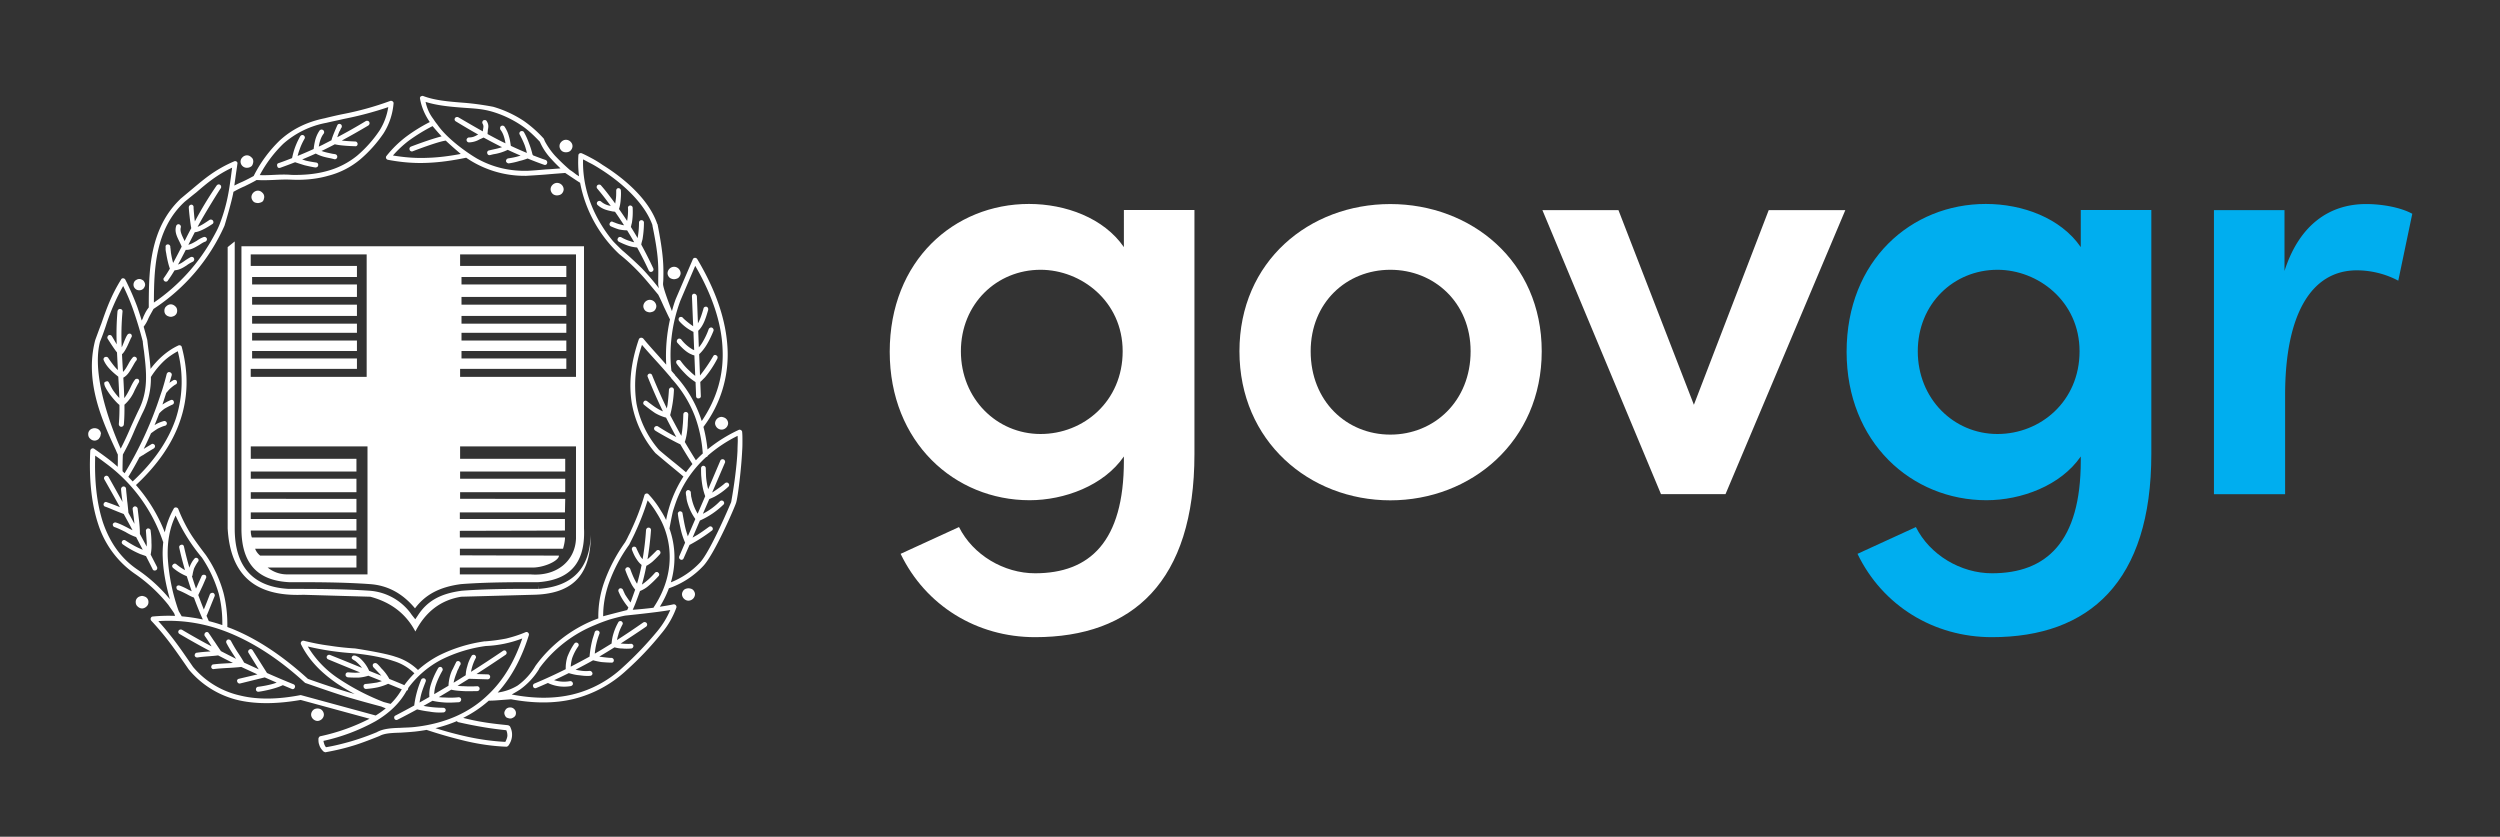 <svg width="450" height="150.61" xmlns="http://www.w3.org/2000/svg"><rect width="100%" height="100%" fill="#333333" stroke="none"/><style>.st0{fill:#fff}.st1{fill:#00aeef}</style><path id="svg_1" d="M215 37.82v43.91c0 22.99-11.17 32.96-28.69 32.96-10.51 0-19.71-5.69-24.2-15l10.51-4.82c2.52 5.04 8.1 8.32 13.69 8.32 9.85 0 15.99-5.69 15.99-20.26v-.77c-3.61 5.26-10.73 7.88-16.97 7.88-13.47 0-25.18-10.4-25.18-26.72 0-16.42 11.61-26.61 25.07-26.61 6.57 0 13.47 2.52 17.08 7.77V37.8H215v.02zm-12.92 25.41c0-8.98-7.45-14.67-14.78-14.67-7.88 0-14.34 6.13-14.34 14.67s6.46 14.89 14.34 14.89c7.77 0 14.78-5.91 14.78-14.89z" class="st0"/><path id="svg_2" d="M223.1 63.23c0-16.21 12.59-26.5 27.15-26.5 14.56 0 27.26 10.29 27.26 26.5s-12.7 26.83-27.26 26.83c-14.55-.01-27.15-10.63-27.15-26.83zm41.61 0c0-8.76-6.57-14.67-14.45-14.67-7.88 0-14.34 5.91-14.34 14.67 0 8.98 6.46 15 14.34 15s14.45-6.02 14.45-15z" class="st0"/><path id="svg_3" d="m332.16 37.82-21.57 51.13h-11.61l-21.35-51.13h13.69l13.58 35.04 13.47-35.04h13.79z" class="st0"/><path id="svg_4" d="M387.24 37.82v43.91c0 22.99-11.17 32.96-28.69 32.96-10.51 0-19.71-5.69-24.2-15l10.51-4.82c2.52 5.04 8.1 8.32 13.69 8.32 9.85 0 15.99-5.69 15.99-20.26v-.77c-3.61 5.26-10.73 7.88-16.97 7.88-13.47 0-25.18-10.4-25.18-26.72 0-16.42 11.61-26.61 25.07-26.61 6.57 0 13.47 2.52 17.08 7.77V37.8h12.7v.02zm-12.92 25.41c0-8.98-7.45-14.67-14.78-14.67-7.88 0-14.34 6.13-14.34 14.67s6.46 14.89 14.34 14.89c7.77 0 14.78-5.91 14.78-14.89z" class="st1"/><path id="svg_5" d="m434.21 38.48-2.52 12.04a16.03 16.03 0 0 0-7.45-1.86c-8.32 0-12.92 8.1-12.92 22.45v17.85h-12.81V37.82h12.7v10.95c2.74-8.54 8.32-12.04 14.67-12.04 3.08 0 6.36.66 8.33 1.75z" class="st1"/><g id="svg_11"><path id="svg_12" d="M116.95 56.22c.12 0 .22-.02.33-.05.2-.05.38-.12.51-.25.2-.2.35-.5.35-.8 0-.3-.15-.6-.35-.8-.2-.2-.49-.35-.84-.35-.3 0-.6.15-.8.35-.2.2-.35.5-.35.8 0 .3.15.6.35.8a1 1 0 0 0 .47.24c.11.04.22.06.33.06zm-25.13 71.12a1 1 0 0 0-.74.3c-.15.2-.3.45-.3.69 0 .3.15.55.3.75.13.1.29.16.46.2a.93.93 0 0 0 .61 0l.22-.11.02-.01c.06-.04.12-.07.18-.13.2-.15.3-.39.3-.69 0-.25-.1-.5-.3-.69a.99.99 0 0 0-.75-.31zm32.39-21.41-.19-.04c-.02 0-.33.01-.43.05-.18.04-.35.12-.48.24-.2.2-.35.5-.35.8 0 .29.15.59.35.79.2.2.49.35.79.35a1.2 1.2 0 0 0 1.2-1.14c0-.3-.15-.6-.35-.8a1 1 0 0 0-.54-.25zm-65.91 22.7c0-.3-.15-.6-.35-.8-.2-.2-.5-.3-.8-.3s-.6.1-.8.3c-.2.2-.35.5-.35.8 0 .3.15.6.35.79.2.2.5.35.8.35s.6-.15.8-.35c.2-.19.35-.49.35-.79zm71.61-53.59h-.05a1.2 1.2 0 0 0-1.15 1.14c0 .3.16.6.35.8.2.2.5.35.8.35h.05c.3 0 .6-.15.8-.35.2-.2.35-.49.35-.8 0-.3-.15-.6-.35-.79-.2-.2-.5-.3-.8-.35zM98.23 28.8c-.76-.25-1.51-.54-2.26-.83l-.12-.16c-.15-.64-.35-1.29-.6-1.94-.25-.69-.54-1.39-.94-2.08-.1-.2-.4-.25-.6-.15-.2.1-.3.4-.15.6.35.65.65 1.29.9 1.94.15.44.28.9.38 1.35-.96-.4-1.92-.82-2.89-1.28-.09-.55-.15-1.11-.33-1.66-.15-.6-.4-1.19-.8-1.79a.46.46 0 0 0-.64-.1c-.2.15-.2.45-.1.65.35.45.55.94.7 1.49.09.32.15.64.21.96l-.65-.31c-.86-.43-1.72-.89-2.58-1.36 0-.29.05-.48.05-.73.1-.5.2-.94-.2-1.59-.1-.2-.35-.25-.6-.15-.2.15-.25.4-.15.59.24.4.15.65.1.99a5.1 5.1 0 0 0-.05.41c-1.45-.81-2.91-1.66-4.41-2.54-.2-.1-.5-.05-.6.15-.15.2-.05.49.15.59 1.36.83 2.7 1.62 4.03 2.37l-.16.07c-.45.25-.84.45-1.49.45-.25 0-.45.25-.45.44 0 .25.2.45.45.45a4.02 4.02 0 0 0 1.89-.54l.73-.33c.97.53 1.94 1.04 2.89 1.52.14.08.29.14.43.2-.54.2-1.12.32-1.72.45l-.65.15a.4.4 0 0 0-.3.49c.05.25.25.4.49.35l.6-.15a8.81 8.81 0 0 0 2.6-.8c.77.36 1.54.71 2.32 1.04l-.35.1c-.64.2-1.24.3-1.88.4a.49.49 0 0 0-.4.5c.05.25.3.4.5.4.69-.1 1.34-.25 1.98-.45.46-.1.93-.25 1.41-.43.98.4 1.96.78 2.96 1.13.25.1.5-.05.54-.25.11-.26-.04-.51-.24-.61zm-72.34 78.53a.87.87 0 0 0-.64 0c-.18.05-.35.12-.47.24a1 1 0 0 0-.35.8c0 .3.1.6.35.8.2.2.49.35.79.35.3 0 .6-.15.8-.35a1 1 0 0 0 .35-.8 1 1 0 0 0-.35-.8c-.13-.12-.3-.19-.48-.24zm89.54-63.3c.01-.13.04-.27.08-.43l.15-.55c.15-.94.25-1.94.25-2.98 0-.25-.2-.44-.45-.44s-.44.2-.44.44c0 .98-.1 1.91-.25 2.79-.39-.68-.8-1.35-1.21-2.01.03-.07.11-.53.17-.68.15-.84.2-1.79.15-2.78 0-.2-.2-.4-.44-.4-.25 0-.45.25-.4.45.04.81-.03 1.63-.16 2.33-.47-.72-.96-1.43-1.46-2.15.15-.45.24-.95.29-1.47.05-.6.1-1.24.05-1.83 0-.25-.2-.45-.44-.45-.25 0-.4.2-.4.45 0 .6 0 1.19-.1 1.74l-.08.58c-.3-.42-.62-.84-.96-1.28a30.6 30.6 0 0 0-1.59-1.98c-.15-.2-.45-.2-.65-.05-.15.15-.2.4-.05.6.54.64 1.1 1.34 1.59 1.99l.86 1.14a3.34 3.34 0 0 1-1.75-.79.47.47 0 0 0-.65.05.41.41 0 0 0 .05.6c.89.8 1.79.95 2.73 1.15.11 0 .25.02.39.06.56.8 1.1 1.61 1.62 2.42a3.05 3.05 0 0 1-.66-.15c-.5-.1-.9-.3-1.34-.45-.2-.15-.45-.05-.55.2-.15.2-.05.49.2.6.44.2.94.4 1.44.55.47.09.95.16 1.46.16.44.71.87 1.43 1.28 2.15a3.8 3.8 0 0 1-.75-.22c-.54-.15-1.1-.4-1.59-.69-.25-.1-.49-.05-.6.2-.15.2-.05.45.15.6.6.29 1.14.54 1.74.74.51.17 1.03.26 1.57.31a67.7 67.7 0 0 1 2.11 4.16c.1.2.35.3.55.2.25-.1.35-.35.25-.6a74.43 74.43 0 0 0-2.16-4.28zm-13.57-16.62c.35 0 .65-.1.84-.3.2-.2.35-.5.35-.8 0-.35-.15-.6-.35-.8-.2-.2-.49-.35-.84-.35-.3 0-.6.15-.8.35-.2.2-.35.44-.35.8 0 .3.15.6.35.8.2.2.5.3.8.3zM121 50.21a1.13 1.13 0 0 0 .65 0c.2-.05.38-.12.51-.25.2-.19.35-.49.35-.79a1.2 1.2 0 0 0-1.2-1.15 1.2 1.2 0 0 0-1.15 1.15c0 .3.15.6.35.79.14.13.31.2.49.25zM44.44 30.2c.35 0 .6-.1.85-.3.13-.13.2-.31.25-.51.02-.09.05-.19.05-.29 0-.35-.1-.6-.35-.79-.2-.2-.45-.35-.8-.35-.3 0-.6.15-.79.35-.2.19-.35.44-.35.79a1.12 1.12 0 0 0 1.14 1.1zM17.03 79.31c.3 0 .59-.15.79-.35l-.02-.03c.2-.2.32-.47.32-.77h.05a1 1 0 0 0-.35-.8.96.96 0 0 0-.47-.24 1.07 1.07 0 0 0-.64 0c-.18.04-.35.12-.48.24a1 1 0 0 0-.35.8c0 .3.1.6.35.8.2.21.5.35.8.35zm8.04-27.06c.3 0 .54-.1.75-.3.15-.2.3-.44.3-.69 0-.3-.15-.54-.3-.74-.2-.15-.45-.3-.75-.3-.29 0-.54.15-.74.3-.2.2-.3.45-.3.74 0 .25.1.49.3.69.19.2.45.3.74.3zm21.36-15.7c.11 0 .21-.02.31-.05.19-.04.37-.11.53-.24.13-.13.2-.31.24-.5a.93.93 0 0 0 .05-.29 1 1 0 0 0-.35-.8c-.2-.2-.45-.35-.8-.35-.3 0-.6.15-.8.35-.2.2-.35.5-.35.8s.15.6.35.8c.13.13.29.2.48.24.12.02.23.04.34.04zm1.63 84.59-2.57-4.07c-.15-.25-.4-.3-.6-.15-.2.1-.3.4-.15.6l1.83 2.96-2.63-1.21c-.34-.62-.77-1.28-1.19-1.9a26.5 26.5 0 0 1-1.19-2.03c-.15-.2-.4-.3-.6-.2-.25.15-.3.4-.2.6v.05l.02-.01c.34.68.78 1.36 1.22 2.04l.5.77c-.92-.45-1.83-.92-2.74-1.39-.29-.44-.64-.94-1.08-1.62-.4-.54-.75-1.14-1.09-1.58-.1-.25-.4-.3-.6-.15-.2.15-.24.4-.15.6.4.55.75 1.1 1.09 1.64l.16.26a111.5 111.5 0 0 1-5.33-2.99c-.2-.1-.5-.05-.6.15-.15.2-.05.5.15.6 1.85 1.09 3.72 2.14 5.6 3.14l-.48.04c-.69.05-1.34.1-1.99.2-.25 0-.4.25-.4.5.05.25.3.4.55.35.6-.1 1.24-.15 1.89-.2.58-.05 1.2-.09 1.78-.17.89.46 1.78.92 2.67 1.36l-.93.06c-.9.05-1.79.1-2.58.2-.25 0-.4.25-.4.5.05.24.25.4.49.34.79-.1 1.69-.15 2.53-.2.83-.04 1.65-.1 2.39-.18l2.91 1.34-3.34.79c-.25.05-.4.3-.3.5.05.24.3.4.5.35l4.45-1.1 2.15.94c-1.13.46-3.22.75-3.37.75-.25.05-.4.3-.35.54 0 .2.25.4.49.35.1 0 2.72-.4 4.34-1.18l1.62.68c.2.1.44 0 .54-.25.1-.25 0-.5-.25-.6-1.58-.64-3.18-1.32-4.76-2.02zm85.53-43.37c0-.29-.35-.5-.59-.4a26.36 26.36 0 0 0-5.65 3.53 27.25 27.25 0 0 0-.73-4.06 21.56 21.56 0 0 0 4.34-14.07c-.25-5.11-2.08-10.48-5.46-16.14-.2-.3-.65-.3-.79.04l-3.08 7.16c-.27.73-.49 1.45-.68 2.17-.61-1.56-1.6-4.23-1.6-4.86 0-.29.05-.59.05-.89.05-2.39.05-4.32-1.04-9.88l-.05-.05c-1.54-4.52-6.06-8.29-9.84-10.63a18.5 18.5 0 0 0-2.03-1.24c-.65-.35-1.24-.65-1.69-.84-.3-.15-.64.05-.64.35-.08 1.32-.03 2.58.12 3.78a6.15 6.15 0 0 0-.47-.3c-.33-.25-.67-.54-1.18-.85l-.02-.02a36.82 36.82 0 0 1-2.63-2.51 13.3 13.3 0 0 1-1.82-2.57c-.09-.17-.14-.36-.22-.5l.01-.01-.07-.08-.01-.01a21.5 21.5 0 0 0-3.49-3.09 20.07 20.07 0 0 0-5.56-2.58s-2.68-.54-5.52-.74c-2.48-.2-4.96-.4-7.05-1.19-.07-.02-.13-.04-.17-.03-.24.05-.35.11-.39.22-.04.11-.07.1-.03.31.28 1.57.9 2.92 1.75 4.18a29.52 29.52 0 0 0-4.38 2.73 19.93 19.93 0 0 0-3.42 3.38c-.2.25-.05.64.3.69 2.38.45 4.72.65 7.1.54 2.26-.09 4.53-.42 6.95-.92a18.6 18.6 0 0 0 10.62 3.26v.01s2.79-.16 3.88-.26c1.09-.1 3.29-.26 3.32-.27.05.02 2.21 1.49 2.69 1.77a23.71 23.71 0 0 0 7.06 12.85c1.14.9 2.28 1.94 3.47 3.18 1.18 1.23 2.31 2.65 3.54 4.12.35.69.69 1.44 1.04 2.23.39.79.73 1.57 1.07 2.21a29.99 29.99 0 0 0-.68 8.15l-1.29-1.46c-.94-1.05-1.94-2.14-2.83-3.23-.25-.25-.65-.2-.8.1-1.54 4.47-1.84 8.34-1.24 11.72a18.7 18.7 0 0 0 4.22 8.79s1.64 1.39 2.48 2.08c.84.7 1.72 1.4 2.56 2.14a21.85 21.85 0 0 0-3.12 7.83c-.27-.56-.57-1.12-.93-1.66a16.76 16.76 0 0 0-2.23-2.98c-.2-.25-.65-.15-.74.15a41.58 41.58 0 0 1-2.39 6.31c-.15.4-.35.74-.55 1.14-.14.34-.54 1.04-.54 1.04a29.32 29.32 0 0 0-3.77 7.2 18.42 18.42 0 0 0-1.05 6.5l-.79.3a24.41 24.41 0 0 0-10.53 8.25 11.5 11.5 0 0 1-3.18 3.52 9.23 9.23 0 0 1-3.62 1.28c2.61-2.86 4.39-6.42 5.61-10.32.1-.35-.24-.7-.6-.54-1.14.49-2.28.84-3.48 1.14-1.24.24-2.43.4-3.73.5h-.08l.07.3.01.12-.07-.43a26.8 26.8 0 0 0-8.25 2.53 18.34 18.34 0 0 0-3.82 2.64 9.93 9.93 0 0 0-4.08-2.39c-1.94-.69-7.25-1.49-7.25-1.49a48.3 48.3 0 0 1-4.62-.5c-1.54-.2-3.08-.5-4.62-.89a.46.46 0 0 0-.49.64c1.44 2.93 3.73 5.17 6.46 7.05a34.6 34.6 0 0 0 3.2 1.9l-.92-.26c-2.51-.74-5.02-1.58-7.49-2.46-4.44-4.03-8.93-7.08-13.52-8.96-.33-.14-.66-.25-.99-.38.03-2.02-.16-4.05-.7-6.17a22.52 22.52 0 0 0-3.18-6.8s-1.84-2.39-2.68-3.73a27.06 27.06 0 0 1-2.28-4.57c-.15-.3-.65-.35-.8-.05a15.14 15.14 0 0 0-1.62 4.28 28.53 28.53 0 0 0-5.19-8.51c3.87-3.6 6.57-7.49 7.95-11.57 1.44-4.18 1.54-8.6.3-13.26-.05-.3-.4-.4-.6-.3-1.09.5-2.09 1.19-3.03 2.03a15.1 15.1 0 0 0-1.99 2.19c-.07-1.04-.2-2.1-.34-3.17-.1-.7-.25-2.04-.25-2.04-.22-.85-.44-1.64-.65-2.38.44-.59.67-1.05.85-1.49.2-.45.9-1.65.92-1.71a34.85 34.85 0 0 0 12.78-14.98s1.31-4.3 1.61-6.1c.67-.38 1.34-.72 2.01-1 .69-.35 1.43-.69 2.16-1.13 1.07.07 2.06.03 3.1-.01 1.04-.05 2.04-.1 3.13-.05 2.33.1 4.57-.1 6.65-.7a14.65 14.65 0 0 0 5.81-2.98 23.57 23.57 0 0 0 4.17-4.67 11.94 11.94 0 0 0 1.79-5.37c.05-.3-.3-.55-.6-.45a54.46 54.46 0 0 1-8.59 2.38c-.99.2-2.04.45-3.08.7v.01c-3.55.7-6.12 2.13-8.15 3.96a23.6 23.6 0 0 0-4.76 6.46c-.67.37-1.33.71-2.04 1.04-.47.2-.95.43-1.44.68l.2-1.42c.1-.8.25-1.69.35-2.49.1-.35-.3-.6-.6-.44-3.33 1.44-5.21 3.03-7.45 4.91l-2.25 1.88.01.01c-5.5 5.26-5.61 12.88-5.66 18.27v1.22c-.51.64-.71 1.15-.94 1.61a4.3 4.3 0 0 1-.33.75c-.27-.88-.54-1.7-.81-2.49a46.45 46.45 0 0 0-2.14-4.87c-.15-.29-.6-.35-.75-.05-1.79 2.88-2.63 5.27-3.58 8-.35.89-1.09 2.93-1.09 2.93-1.99 7.55 1.39 14.8 3.72 19.81.12.32.27.63.35.79v1.3l-.02.9c-.51-.45-1.03-.89-1.56-1.3a69.13 69.13 0 0 0-2.68-1.94c-.3-.2-.65 0-.7.35-.25 5.06.2 9.53 1.44 13.26a17.24 17.24 0 0 0 6.51 8.84 27.98 27.98 0 0 1 6.11 5.66c.3.45.6.84.9 1.29l.16.26.14.42a29.68 29.68 0 0 0-3.99.11c-.35 0-.54.45-.3.75a49.57 49.57 0 0 1 3.38 4.02c1.14 1.49 3.38 4.77 3.38 4.77a16.5 16.5 0 0 0 9.09 5.56c3.39.74 7.12.6 11.05-.08l12.4 3.38a35.71 35.71 0 0 1-8.9 3.16c-.15.05-.3.3-.3.45 0 .35 0 .74.15 1.09.1.39.35.79.75 1.19.05.05.3.15.35.15 1.64-.3 3.23-.65 4.82-1.14 1.64-.45 4.92-1.79 4.92-1.79.89-.5 2.19-.55 3.77-.6.8-.05 1.64-.1 2.64-.2.71-.08 1.4-.18 2.07-.3a84.2 84.2 0 0 0 7.17 2.04c2.33.54 4.72.89 7.2.99.1 0 .29-.11.35-.2.4-.54.6-1.14.65-1.69.05-.6-.05-1.14-.35-1.74-.05-.1-.25-.2-.35-.24-1.44-.15-2.93-.3-4.42-.55-1.25-.2-2.46-.46-3.67-.77a20.9 20.9 0 0 0 4.61-3.1c.75 0 1.37-.05 1.99-.1l2.02-.15c4.01.74 7.77.79 11.24-.05a21.5 21.5 0 0 0 9.54-5.17 55.83 55.83 0 0 0 6.26-6.6 15.1 15.1 0 0 0 2.73-4.72c.05-.3-.2-.6-.54-.55-.82.18-1.64.31-2.45.43.65-1.05 1.2-2.16 1.63-3.32a15.34 15.34 0 0 0 6.24-4.07c1.99-2.18 5.54-10.33 5.86-11.32.32-1 .94-6.16 1.09-9.34.05-.64.05-1.24.05-1.84 0-.5 0-1.05-.05-1.55zM76.87 28.41c-2.04.09-4.07-.08-6.14-.42.78-.9 1.67-1.75 2.76-2.6a31.85 31.85 0 0 1 4.37-2.69c.07.08 1.12 1.32 1.63 1.85-1.95.47-5.5 1.83-5.5 1.83-.25.1-.35.35-.25.6.05.2.35.35.55.25 0 0 4.51-1.75 5.95-1.92.71.7 2.58 2.31 2.7 2.4-2.08.39-4.09.65-6.07.7zm21.46 2.08c-1.14.1-2.28.2-3.28.25-3.23.1-6.21-.6-8.89-2.04-.55-.25-5.3-3.16-7.45-6.3-.06-.08-.25-.29-.57-.77-.32-.5-1.09-1.32-1.54-3.29 2.04.64 4.29.86 6.53 1.03 1.84.15 3.47.16 5.36.7a19.1 19.1 0 0 1 5.32 2.48c1.31.87 2.34 1.89 3.36 2.96a10.8 10.8 0 0 0 2.1 3.15c.54.61 1.12 1.17 1.62 1.65-.87.07-1.73.14-2.56.18zm17.23 17.83a66.67 66.67 0 0 0-3.58-3.28c-.05-.05-1.19-1.14-1.64-1.64-2.12-2.55-5.57-7.75-5.39-14.71.33.16.67.34 1.06.56.6.29 1.29.69 1.99 1.14 3.61 2.27 7.95 5.93 9.46 10.18l-.03.01c1.14 5.46 1.09 7.35 1.05 9.68v.89c0 .16.05.42.13.74a46.8 46.8 0 0 0-3.05-3.57zM51 25.87a16.14 16.14 0 0 1 7.79-3.77c1.04-.25 2.04-.44 3.08-.69a61.83 61.83 0 0 0 8.02-2.13 11.13 11.13 0 0 1-1.57 4.21 22.27 22.27 0 0 1-4.02 4.52 14.6 14.6 0 0 1-5.46 2.78c-1.99.55-4.12.74-6.36.69-1.14-.1-2.18-.05-3.23 0-.82.04-1.65.08-2.49.04A22.74 22.74 0 0 1 51 25.87zM27.7 54.13c.05-5.31.1-12.81 5.56-17.83.75-.6 1.39-1.14 2.04-1.64 2.01-1.74 3.74-3.18 6.48-4.48l-.22 1.7c-.35 2.53-.7 5.01-1.99 8.39-.3.8-.7 1.54-1.14 2.33A34.07 34.07 0 0 1 27.7 54.46v-.33zm33.43 68.14a18.02 18.02 0 0 1-5.73-5.9 49.46 49.46 0 0 0 8.41 1.23c2.78.3 5.17.75 7.05 1.39a9.1 9.1 0 0 1 3.73 2.21c-.64.65-1.25 1.35-1.81 2.13-.9-.39-1.8-.76-2.7-1.12a8.05 8.05 0 0 0-1.46-1.93c-.1-.15-.73-.86-.83-.86-.19-.12-.42-.07-.61.07-.13.17-.1.42.01.58v.01s1.25 1.3 1.45 1.55l-2.19-.88a6.52 6.52 0 0 0-1.75-2.35c-.15-.1-.3-.2-.45-.25a.8.8 0 0 0-.45-.15c-.25-.05-.45.15-.5.4-.05.2.5.49.6.54.1.05.92.78 1.25 1.28a595.4 595.4 0 0 0-5.72-2.32.45.45 0 0 0-.6.24c-.1.2.05.5.25.55 1.81.75 3.75 1.55 5.75 2.35l-.39.03c-.54.05-1.14 0-1.78-.05-.25 0-.45.15-.45.4-.05.25.15.45.4.5.65.05 1.29.05 1.89.05a7.27 7.27 0 0 0 1.8-.34l2.44.97c-.29.1-.6.19-.91.26-.65.1-1.34.2-1.99.25-.25 0-.44.2-.4.45 0 .25.2.45.45.45.7-.05 1.44-.15 2.14-.3a10 10 0 0 0 1.84-.63l2.45 1c-.53.95-1.21 1.82-2.01 2.62l-1.23-.33a41.59 41.59 0 0 1-7.95-4.1zM27.16 67.84l.05-.05a14.9 14.9 0 0 1 2.43-2.93c.75-.67 1.54-1.19 2.36-1.64a21.7 21.7 0 0 1-.38 12.22c-1.38 3.98-3.97 7.72-7.74 11.22l-.78-.83a60.84 60.84 0 0 0 2-3.53h.01c.54-.35.54-.35.6-.35.65-.45 1.34-.85 1.99-1.24.2-.15.25-.4.15-.6-.15-.19-.4-.3-.6-.15l-1.38.84c.45-.9.88-1.83 1.31-2.8.44-.34.87-.63 1.26-.87.45-.2.84-.4 1.24-.49.25-.05.4-.3.35-.5a.46.46 0 0 0-.55-.35c-.49.15-.94.3-1.44.6l-.22.13c.29-.68.57-1.39.84-2.1l.02-.02c.25-.29.54-.54.94-.84.45-.25.89-.5 1.44-.74.25-.1.3-.4.2-.6-.1-.25-.35-.3-.55-.2a8.8 8.8 0 0 0-1.47.8l.69-2.12.09-.08c.25-.3.5-.59.75-.8.3-.25.54-.45.89-.64.2-.1.25-.35.15-.6-.1-.2-.35-.25-.6-.15-.24.14-.48.31-.71.48l.41-1.37a.45.45 0 0 0-.35-.54c-.2-.1-.45.05-.55.3a48.68 48.68 0 0 1-.84 2.98c-.35.99-.65 1.94-.99 2.88a66.92 66.92 0 0 1-5.75 12.03l-.36-.36c-.03-.03 0-2.18.05-3.02a41.81 41.81 0 0 0 2.09-4.33c.44-1.03 1.39-3.03 1.39-3.03a13.55 13.55 0 0 0 1.56-6.61zm-9.15-6.36c.41-.99.76-1.98 1.06-2.88a38.27 38.27 0 0 1 3.1-7.12 38.56 38.56 0 0 1 1.72 4.04 72.3 72.3 0 0 1 1.79 5.86h.01c.05.67.15 1.31.24 1.94.43 3.68.83 7.05-1.06 10.68 0 0-.99 2.09-1.44 3.13a54.47 54.47 0 0 1-1.7 3.62c-.01-.03-5.63-12.04-3.72-19.27zm6.71 41.03c-2.93-1.99-4.92-4.82-6.16-8.39-1.13-3.43-1.58-7.48-1.42-12.11.67.47 1.33.95 1.96 1.43a28.91 28.91 0 0 1 10.19 13.91c.01.08.05.14.1.19-.09.88-.14 1.79-.1 2.73.07 2.33.52 4.86 1.29 7.59a27.78 27.78 0 0 0-5.86-5.35zm5.47-2.29c-.09-2.78.37-5.24 1.42-7.42a31.75 31.75 0 0 0 4.74 7.57 23.19 23.19 0 0 1 3.03 6.51c.5 1.97.66 3.81.64 5.64-.81-.28-1.62-.52-2.43-.72l-.42-.96c.19-.37-.03.11.02.01.5-1.19.99-2.44 1.44-3.53.1-.25-.05-.5-.25-.6-.25-.05-.5.05-.6.25-.38.98-.72 1.87-1.09 2.74-.35-.86-.68-1.73-1-2.6l.6-1.28c.3-.6.54-1.24.8-1.79.1-.2 0-.5-.2-.55-.25-.09-.5 0-.6.2-.25.6-.55 1.19-.79 1.79l-.22.47-.28-.82a46.1 46.1 0 0 1-.45-1.42.35.35 0 0 0 .1-.16c.05-.4.15-.8.29-1.25.2-.4.4-.79.7-1.19a.41.41 0 0 0-.05-.6c-.2-.15-.44-.15-.59.05-.4.45-.65.95-.85 1.44l-.06.18a59.2 59.2 0 0 1-.98-3.81c-.05-.25-.3-.4-.5-.3-.25.05-.4.25-.35.49.29 1.36.65 2.72 1.04 4.06a9.9 9.9 0 0 1-1.58-1.08c-.2-.15-.45-.1-.6.1-.2.15-.15.44.05.6a9.17 9.17 0 0 0 2.45 1.48l.53 1.65.36 1.06-.56-.27a11.4 11.4 0 0 0-1.59-.75c-.25-.1-.5 0-.59.2-.05.25.05.5.24.6.55.2 1.04.45 1.54.7.42.23.85.47 1.36.66a57.06 57.06 0 0 0 1.6 3.94 30.56 30.56 0 0 0-3.8-.57l-.54-.93a34.83 34.83 0 0 1-1.98-9.79zm23.94 24.89c-3.87.75-7.55.89-10.83.1a15.52 15.52 0 0 1-8.59-5.21h.01c-1.14-1.64-2.24-3.28-3.38-4.77a54.54 54.54 0 0 0-2.84-3.43c4.5-.28 8.83.47 13.07 2.24 4.52 1.89 8.99 4.87 13.36 8.89.05 0 5.22 1.84 7.75 2.59 1.98.58 3.96 1.13 5.94 1.65.27.12.54.22.82.33-.56.46-1.16.89-1.81 1.29l-13.5-3.68zm32.78 5.76c1.36.24 2.81.42 4.22.57.16.36.2.69.2 1.02-.04.36-.18.7-.37 1.08a42.49 42.49 0 0 1-6.83-.93 66.97 66.97 0 0 1-5.75-1.54 25.3 25.3 0 0 0 3.86-1.27c.05.07.12.14.2.18 1.49.34 2.97.64 4.47.89zm.79-5.67c-3.13 2.98-7.4 5.02-13.07 5.66-.89.1-1.79.1-2.58.15-1.69.05-3.03.15-4.17.75l.01.01a46.94 46.94 0 0 1-4.73 1.68c-1.47.42-2.97.8-4.48 1.05a1.7 1.7 0 0 1-.34-.65 3.48 3.48 0 0 1-.12-.49 34.7 34.7 0 0 0 9.36-3.53c2.5-1.46 4.4-3.28 5.61-5.5a.36.36 0 0 0 .25-.26c.03-.06.03-.14.03-.21a17.41 17.41 0 0 1 6.03-5.15 25.7 25.7 0 0 1 7.95-2.43 20.58 20.58 0 0 0 6.56-1.36c-1.35 4-3.35 7.55-6.31 10.28zm33.18-64.46c.24-2.14.74-4.32 1.58-6.61l2.68-6.28c3.04 5.23 4.73 10.24 4.92 14.92.23 4.64-.99 8.96-3.75 13.02a21.76 21.76 0 0 0-4.82-8.27l.03-.02-.66-.75c-.23-1.94-.22-3.93.02-6.01zm.09 22.2c-.78-.64-1.57-1.28-2.35-1.96a17.76 17.76 0 0 1-4.06-8.37 22.28 22.28 0 0 1 1-10.53c.76.9 1.56 1.79 2.38 2.69a113.29 113.29 0 0 1 2.88 3.27v.05a21.36 21.36 0 0 1 4.27 6.86c.81 2.2 1.25 4.44 1.41 6.68-.44.39-.85.81-1.24 1.22-.69-1.1-1.36-2.2-2-3.3.25-.65.44-1.72.53-3.02 0-.35.1-1.88.1-1.93 0-.25-.2-.45-.45-.45-.24 0-.44.2-.44.45 0 0-.05 1.59-.1 1.84-.06.79-.15 1.48-.26 2.02-.56-.99-1.88-3.48-2.01-3.74a21.75 21.75 0 0 0 .68-4.54c0-.2-.15-.45-.4-.45a.49.49 0 0 0-.5.4 42.5 42.5 0 0 1-.25 2.73l-.13.66c-.95-1.98-1.83-3.96-2.65-5.98a.43.43 0 0 0-.59-.25c-.2.1-.3.35-.2.55.84 2.1 1.74 4.16 2.74 6.21a7.95 7.95 0 0 1-.96-.49c-.6-.35-1.24-.85-1.88-1.34-.2-.15-.45-.15-.6.05-.15.2-.15.45.05.6a26.4 26.4 0 0 0 1.99 1.49c.65.37 1.31.65 1.96.81.12.24 1.33 2.59 1.84 3.5a37.8 37.8 0 0 1-3.31-1.93.48.48 0 0 0-.6.15c-.15.2-.1.45.1.6.8.54 3.77 2.16 4.54 2.49a89.17 89.17 0 0 0 2.18 3.55c-.41.48-.8.97-1.16 1.48-.8-.68-1.65-1.39-2.51-2.07zm-.32 26.86a15.53 15.53 0 0 1-2.31 3.79 61.98 61.98 0 0 1-6.16 6.46 20.19 20.19 0 0 1-9.14 4.96c-3.38.8-7 .75-10.93 0 0 0 .94-.53 1.49-.89a12.64 12.64 0 0 0 3.48-3.77l-.03-.02a23.34 23.34 0 0 1 10.16-7.87c.8-.35 1.64-.65 2.53-.95.85-.24 1.79-.5 2.73-.69.01-.02 5.73-.57 8.18-1.02zm-2.95-.54a.38.38 0 0 0-.06.13c-1.26.16-2.51.28-3.75.37.17-.38.34-.77.49-1.15.25-.65.8-2.15.82-2.23a5.2 5.2 0 0 0 1.56-.95c.6-.5 1.19-1.09 1.79-1.74a.41.41 0 0 0-.05-.6c-.15-.2-.45-.15-.6 0a12.29 12.29 0 0 1-2.36 2.14c.32-1.1.58-2.23.8-3.38.32-.16.69-.41 1.05-.7.45-.4.9-.84 1.39-1.39.15-.2.15-.44-.05-.65a.41.41 0 0 0-.6.05c-.49.5-.95.95-1.34 1.29l-.24.22c.29-1.7.5-3.45.63-5.24 0-.25-.15-.45-.39-.45-.25-.05-.45.15-.5.4a50.24 50.24 0 0 1-.62 5.27 5.54 5.54 0 0 1-.37-.45c-.25-.45-.49-.94-.74-1.49-.05-.25-.3-.35-.54-.3-.25.1-.35.35-.25.6.25.65.5 1.19.85 1.69a4 4 0 0 0 .87.99c-.23 1.15-.5 2.28-.82 3.38-.1-.15-.21-.31-.3-.5-.3-.55-.6-1.24-.94-2.19-.1-.2-.35-.35-.6-.25-.2.1-.35.35-.25.54.35.99.7 1.69.99 2.29.25.51.51.86.76 1.18l-.83 2.31c-.37-.5-.72-1.01-1.02-1.5-.05-.15-.3-.65-.35-.8a.5.5 0 0 0-.54-.25c-.25.1-.35.35-.25.6.05.1.3.69.4.84.37.69.83 1.34 1.37 2.01l-.22.46c-.03 0-4.01 1.02-4.32 1.12-.01-1.85.29-3.8 1-5.88a27.8 27.8 0 0 1 3.68-7s.99-1.94 1.14-2.33a46.67 46.67 0 0 0 2.18-5.65c.63.73 1.17 1.48 1.64 2.27.6.94 1.1 1.93 1.44 2.88 1.82 5 .73 10.02-1.95 14.04zm15.05-28.11c-.15 3.13-.7 6.8-1.14 9.23 0 0-3.68 8.8-5.61 10.88a14.63 14.63 0 0 1-5.24 3.56c.89-3.05.91-6.38-.26-9.69.01-.03.39-2.12.63-3.11.3-.94.6-1.89.99-2.78a20.31 20.31 0 0 1 4.99-6.97c.15-.03.26-.12.3-.26a24.86 24.86 0 0 1 5.36-3.56c.01.29.03.59.03.91-.01.55-.05 1.15-.05 1.79zM22.29 76.43c.1-1.1.13-2.31.11-3.58a7.09 7.09 0 0 0 1.83-2.58s.5-1 .74-1.39c.15-.2.1-.5-.1-.65-.2-.1-.49-.05-.6.15-.35.45-.6.99-.84 1.49-.33.66-.66 1.29-1.06 1.79-.04-1.18-.1-2.42-.17-3.68.76-.42 1.17-1.15 1.59-1.88.25-.4.45-.85.74-1.19a.41.41 0 0 0-.05-.6c-.2-.15-.44-.15-.6.05-.35.4-.6.84-.84 1.29-.28.49-.54.96-.9 1.29a164.7 164.7 0 0 1-.18-3.18c.73-.6 1.43-2.63 1.68-3.02.15-.2.1-.44-.05-.6a.46.46 0 0 0-.64.1c-.35.45-.87 2-1.04 2.28a46.3 46.3 0 0 1 .14-6.4.42.42 0 0 0-.4-.5c-.25-.05-.45.15-.5.4a46.6 46.6 0 0 0-.14 5.96c-.14-.21-.75-1.29-.86-1.44-.1-.2-.35-.3-.59-.2-.2.15-.3.4-.2.6.1.16 1.27 2.02 1.7 2.49l.16 3.18c-.7-.61-1.71-2.14-1.71-2.14-.1-.2-.35-.29-.6-.2-.2.05-.35.35-.25.54.49 1.22 1.69 2.25 2.63 2.99.08 1.32.15 2.61.19 3.84a11.6 11.6 0 0 1-.97-1.17c-.5-.65-.85-1.64-1.05-1.79-.2-.15-.65.1-.65.15-.2.35.3 1.24.99 2.19.56.74 1.25 1.53 1.7 1.87a34.3 34.3 0 0 1-.11 3.44c0 .25.15.45.4.5.25 0 .45-.15.5-.4zm4.83 23.39a8.1 8.1 0 0 0 .14-2.12c0-.74-.05-1.44-.15-2.19 0-.25-.25-.4-.49-.4-.2.05-.4.25-.35.5l.15 2.09a15 15 0 0 1-.02.68l-1.22-2.27c.02-1.37-.25-3.2-.4-4.52v-.05c-.05-.25-.3-.4-.5-.4-.25.05-.44.25-.4.5v.05c.11.78.24 1.71.32 2.6l-.12-.22c-.31-.59-.65-1.19-.97-1.78.01-.04-.12-1.45-.22-2.14-.05-.75-.15-1.44-.2-2.14 0-.25-.2-.45-.45-.45s-.45.25-.45.45v.05c.05.7.15 1.44.25 2.19l.01.09a690.9 690.9 0 0 0-2.49-4.46c-.15-.25-.4-.3-.59-.2-.25.15-.3.39-.2.59.96 1.69 1.9 3.36 2.82 5.02l-.49-.2a45.6 45.6 0 0 0-1.88-.7c-.2-.1-.44 0-.55.25-.1.25.05.5.25.55.6.2 1.24.5 1.88.75.5.21.98.39 1.47.58l1.07 1.95.52.97c-.29-.13-.57-.27-.86-.43-.75-.39-1.44-.74-2.09-.94-.25-.1-.5.05-.6.25-.05.25.1.5.29.55.6.2 1.29.54 1.99.89.62.38 1.28.71 1.91.91l1.2 2.29-.07-.03c-.99-.4-1.99-.95-3.03-1.64-.2-.15-.5-.1-.6.1-.15.2-.1.44.1.59a16.8 16.8 0 0 0 3.23 1.79c.2.05.4.15.6.2.12.05.23.1.35.13.4.79.81 1.57 1.19 2.35.1.25.35.3.6.2.2-.1.3-.35.2-.59l-1.15-2.24zm2.82-44.69c-.25.2-.35.5-.35.8s.1.6.35.8c.13.12.29.19.48.24a.92.92 0 0 0 .65 0c.18-.05.35-.12.47-.24.25-.2.35-.5.35-.8s-.1-.6-.35-.8c-.2-.2-.5-.35-.8-.35-.3 0-.6.15-.8.35zm60.59 62.03c-1.92 1.3-3.83 2.56-5.75 3.77a8.45 8.45 0 0 1 .83-2.43c.15-.2.05-.45-.15-.59-.2-.1-.49-.05-.6.2-.35.6-.6 1.19-.74 1.79a5.9 5.9 0 0 0-.29 1.64c-.73.46-1.45.91-2.18 1.35.09-.53.29-1.17.59-1.89.05-.2.15-.4.29-.65.1-.25.2-.5.35-.69.1-.25 0-.5-.2-.6-.2-.15-.49-.05-.6.15v.05c-.15.25-.25.5-.35.69-.1.2-.2.45-.35.69a7.5 7.5 0 0 0-.65 2.79l-2.57 1.52c.01-.39.06-.83.19-1.33.25-.84.65-1.79 1.3-2.93.1-.2 0-.45-.2-.6-.2-.1-.45-.05-.6.2a14.58 14.58 0 0 0-1.34 3.08 5.64 5.64 0 0 0-.22 2.08l-1.78 1.01c.09-.49.18-.99.31-1.5.2-.74.5-1.49.8-2.28.1-.2 0-.45-.2-.55-.25-.1-.5 0-.6.2a17.58 17.58 0 0 0-1.26 4.66 187.6 187.6 0 0 1-3.36 1.8c-.25.1-.3.34-.2.59.1.2.35.3.59.15 1.16-.59 2.33-1.21 3.49-1.84.72.17 1.45.31 2.22.4.8.15 1.64.2 2.48.15.25 0 .45-.2.45-.44 0-.2-.2-.4-.45-.4a18.9 18.9 0 0 1-3.55-.34l1.62-.92c.7.17 1.46.26 2.23.31.8.05 1.64 0 2.53-.05.25-.05.4-.25.4-.5s-.25-.4-.44-.4c-.85.1-1.69.1-2.49.05-.36 0-.73-.02-1.09-.07.74-.44 1.49-.88 2.23-1.34.71.17 1.49.22 2.24.26.85.05 1.64 0 2.43 0a.44.44 0 1 0 0-.88c-.79.05-1.59.05-2.38 0-.4 0-.78-.03-1.15-.07l2.05-1.27 3.37.1c.25 0 .45-.2.45-.45s-.2-.44-.4-.44l-2.07-.06c1.74-1.12 3.49-2.27 5.25-3.47.2-.15.25-.4.1-.6-.08-.2-.38-.25-.58-.1zm31.99-52.2c-.15-.2-.45-.2-.65-.1-.2.15-.2.45-.04.64.49.7 1.09 1.34 1.63 1.89.54.54 1.12.99 1.74 1.39l.1 2.53c0 .25.2.45.45.4.25 0 .44-.2.4-.45l-.1-2.51c.12-.11.24-.21.34-.32l.5-.5c.75-.89 1.54-2.03 2.23-3.37.1-.25.05-.5-.2-.6-.2-.15-.44-.05-.54.15a28.25 28.25 0 0 1-2.38 3.48l-.15-3.83c.51-.48.99-1.09 1.38-1.75.45-.75.85-1.59 1.19-2.43.1-.25-.05-.5-.25-.6-.25-.1-.5.05-.6.25a13.2 13.2 0 0 1-1.09 2.33c-.21.36-.44.68-.69.97l-.11-2.99c.95-.91 1.37-2.3 1.79-3.74v-.05a.46.46 0 0 0-.3-.54c-.25-.05-.49.1-.54.29v.05c-.28.95-.57 1.9-1 2.65l-.19-4.88c-.05-.25-.25-.45-.49-.45-.25 0-.4.2-.4.45l.22 5.4c-.03-.01-1.27-.88-1.86-1.52-.15-.2-.45-.2-.65-.05a.53.53 0 0 0 0 .65 8.22 8.22 0 0 0 2.56 1.94l.13 3.28-.25-.1a7 7 0 0 1-2.09-1.83c-.15-.16-.45-.2-.6-.05-.2.15-.25.45-.1.64.8.9 1.54 1.64 2.39 2.04.15.05.29.15.49.2l.2.06.15 3.68c-.36-.28-.71-.59-1.04-.92a10.46 10.46 0 0 1-1.58-1.78zm7.99 22c-.69.65-2.32 1.7-2.33 1.71l2.33-5.43c.05-.2-.05-.45-.25-.54-.24-.1-.5 0-.59.2l-2.2 5.16a13.4 13.4 0 0 1-.38-2.28l-.05-1.49c0-.25-.2-.45-.45-.45-.2 0-.4.2-.4.45 0 .05 0 1.29.05 1.54.09 1.18.28 2.37.7 3.48l-1.36 3.16a9.05 9.05 0 0 1-1.03-2.52l-.15-.64c0-.2-.05-.45-.05-.65 0-.25-.25-.45-.5-.45-.2 0-.4.24-.4.45v.05c0 .25.05.49.1.74 0 .2.05.45.1.7a9.97 9.97 0 0 0 1.51 3.27l-1.35 3.12c-.17-.52-.33-1.03-.45-1.53-.2-.84-.35-1.74-.5-2.58 0-.25-.24-.4-.49-.4-.2.05-.4.25-.35.5.1.89.3 1.79.5 2.68.18.86.46 1.68.8 2.47l-1.05 2.45c-.1.25 0 .5.25.6.2.1.45 0 .54-.25l1.05-2.39a29.47 29.47 0 0 0 4.01-2.57c.2-.1.25-.4.1-.59-.15-.2-.4-.25-.6-.1-.75.54-1.44 1.04-2.09 1.44l-.87.5 1.32-3.07a14.5 14.5 0 0 0 4.22-2.85c.2-.15.2-.45 0-.64a.46.46 0 0 0-.6 0 11.65 11.65 0 0 1-3.08 2.27l1.15-2.65c.13-.04.74-.32.94-.42.84-.45 1.74-1.09 2.48-1.79.2-.15.2-.45.05-.6-.13-.2-.43-.2-.63-.06zM50.45 30.2c.89-.32 1.78-.65 2.67-1 .58.2 1.15.38 1.71.55.65.15 1.29.3 1.94.4.25 0 .5-.15.5-.4.05-.25-.1-.45-.35-.49-.65-.1-1.29-.2-1.89-.35a48.5 48.5 0 0 0-.64-.21 75.4 75.4 0 0 0 2.45-1.06c.88.49 1.8.69 2.76.87l.6.15c.2.05.45-.1.5-.35a.46.46 0 0 0-.35-.55c-.2-.05-.4-.05-.6-.1-.65-.14-1.28-.26-1.88-.49l.54-.25c.62-.31 1.25-.62 1.86-.95 1.17.3 3.6.35 3.65.35.25.05.45-.15.45-.4s-.2-.45-.4-.45c-.1 0-1.7-.07-2.45-.17 1.58-.85 3.16-1.75 4.78-2.71.2-.15.3-.4.15-.65-.1-.2-.4-.25-.6-.15a94.31 94.31 0 0 1-5.14 2.91c.1-.33.23-.68.37-1.03.1-.1.15-.25.2-.35.05-.1.1-.25.2-.35.1-.2.05-.5-.15-.6-.25-.15-.5-.05-.6.15 0 0-.95 2.11-1.06 2.72L58 26.1l-.62.29c.05-.29.1-.57.18-.84.15-.54.35-1.04.7-1.49.15-.2.1-.5-.1-.65a.47.47 0 0 0-.65.1c-.4.6-.64 1.19-.79 1.79-.12.51-.21 1.02-.26 1.52-.96.44-1.92.85-2.89 1.25.1-.39.21-.78.37-1.18.2-.6.49-1.24.89-1.94.1-.2.05-.45-.2-.6-.2-.1-.45-.05-.6.2a13 13 0 0 0-.94 2.03c-.24.66-.38 1.27-.52 1.88-.8.31-1.6.62-2.41.9-.25.05-.35.3-.25.55.04.29.29.38.54.29zM34.76 47.08c.2-.15.25-.4.15-.6-.1-.24-.4-.29-.6-.2-.45.25-.85.5-1.19.75-.37.26-.7.46-1.08.59.45-.81.92-1.7 1.4-2.65.88.06 1.64-.42 2.41-.87.4-.25.74-.5 1.09-.6.25-.1.35-.35.3-.55-.1-.24-.35-.35-.55-.29-.45.15-.89.4-1.29.69-.5.29-1 .59-1.5.71l.01-.02 1.15-2.24c1.15-.1 2.87-1.28 3.17-1.48.2-.1.25-.4.1-.6-.1-.2-.4-.25-.6-.15-.3.2-1.59 1.11-2.16 1.25 1.23-2.32 4.14-6.96 4.19-6.96.1-.2.05-.49-.15-.6-.22-.14-.44-.06-.59.1a66.03 66.03 0 0 0-3.94 6.49c-.1-.5-.24-2.37-.24-2.47.05-.25-.1-.5-.35-.54a.49.49 0 0 0-.5.4c-.05.15.27 3.11.44 3.82-.42.79-.82 1.57-1.2 2.33l-.13-.28c-.35-.75-.75-1.49-.55-2.19a.46.46 0 0 0-.35-.55c-.2-.05-.45.1-.5.35-.3.99.15 1.88.6 2.78.15.31.3.61.4.9-.54 1.05-1.05 2.04-1.54 2.93a17 17 0 0 1-.4-1.89c0-.2-.05-.4-.05-.55 0-.15-.05-.24-.05-.4v-.05c0-.25-.2-.45-.45-.45s-.45.2-.4.45V45c.05.2.05.4.1.54.14.96.43 2.19.67 2.81-.36.62-.72 1.18-1.07 1.66-.15.15-.1.45.1.6.2.15.5.1.6-.1.39-.53.8-1.16 1.21-1.85.92-.08 1.47-.44 2.17-.88.32-.25.67-.45 1.17-.7zm76.53 67.2c.15-.65.44-1.24.74-1.84.15-.2.05-.45-.15-.6-.2-.1-.5-.05-.6.2a9.85 9.85 0 0 0-.85 1.98 7.83 7.83 0 0 0-.34 1.81c-1 .62-2.01 1.24-3.03 1.83a13.17 13.17 0 0 1 .84-3.59c.1-.25-.05-.5-.25-.55-.24-.1-.49 0-.6.25-.04.2-.34 1.09-.4 1.29a19.14 19.14 0 0 0-.53 3.13 137.2 137.2 0 0 1-3.39 1.81c.03-.5.11-1 .25-1.51.25-.7.6-1.44 1.1-2.14.15-.2.1-.49-.1-.6-.2-.15-.45-.1-.6.1-.55.79-.94 1.59-1.25 2.38a6.89 6.89 0 0 0-.3 2.22 91.29 91.29 0 0 1-5.66 2.6c-.2.1-.3.35-.2.54.05.25.35.35.55.25.72-.29 1.42-.61 2.12-.91l.11.07a6.85 6.85 0 0 0 3.97.5c.25-.05.45-.25.4-.5a.48.48 0 0 0-.49-.4 5.96 5.96 0 0 1-2.89-.17c.89-.41 1.77-.84 2.64-1.27.71.21 1.35.35 1.94.39.7.1 1.29.15 1.89.1.25 0 .44-.2.44-.44-.05-.25-.24-.45-.49-.45-.55.05-1.1.05-1.69-.05-.29-.04-.58-.1-.87-.16 1.06-.56 2.12-1.11 3.16-1.7.5.14.99.24 1.49.32.6.05 1.19.1 1.79.1.25.05.45-.15.45-.4s-.2-.45-.45-.45c-.6 0-2.01-.2-2.17-.23.93-.55 1.84-1.11 2.74-1.67.48.13.93.21 1.42.21.49.05 1.04.05 1.59 0 .24 0 .4-.25.4-.49-.05-.2-.25-.4-.5-.35-.5.05-1.68-.04-1.8-.06 1.55-.99 3.07-2 4.58-3.03.2-.15.25-.44.1-.64a.46.46 0 0 0-.64-.1c-1.53 1.07-3.1 2.13-4.7 3.15a6 6 0 0 1 .23-.93zm-10.18-79.41c.2-.2.35-.5.35-.8a1.2 1.2 0 0 0-1.2-1.15c-.3 0-.6.15-.8.35-.2.2-.35.45-.35.8 0 .3.15.6.35.8.2.2.5.3.8.3.35-.01.65-.11.85-.3zM43.46 95.16c0 6.17 2.8 9.32 8.53 9.63 4.77 0 9.71 0 14.6.35 3.17.22 5.87 1.66 8.11 4.36 1.85-2.46 4.41-3.85 8.29-4.36 4.63-.35 9.35-.35 13.92-.35 5.53-.4 8.23-3.3 8.23-8.88 0-.24 0-.49-.02-.74V44.33H43.46v50.83zM82.82 66.4h19.12v-1.88H83.07v-1.34h18.87v-1.89H83.07V59.9h18.87v-1.64H83.07v-1.39h18.87v-2.03H83.07v-1.39h18.87V51.2H83.07v-1.34h18.87v-1.99H82.82v-2.08h20.86v22.05H82.82V66.4zm-.05 35.75h12.72c2.14.15 5.12-1.14 5.12-2.14l-17.83-.05v-1.19h18.57c.05-.2.35-1.19.35-2.03H82.77v-1.19l18.92-.05v-2.08H82.77v-1.19h18.92l.05-2.44H82.82V88.6h18.92v-2.43H82.82v-1.29h18.92v-2.29H82.82v-2.24h20.86v16.59c-.15 4.02-3.48 6.85-8.2 6.45H82.77v-1.24zm-16.62 1.24h-14.4a5.54 5.54 0 0 1-3.58-1.24h15.99v-2.14H46.83c-.5-.4-.8-.9-.9-1.24h18.23v-2.03H45.33a3.6 3.6 0 0 1-.19-1.24h19.02v-2.08H45.14v-1.19h19.02v-2.44H45.14V88.6h19.02v-2.43H45.14v-1.29h19.02v-2.29H45.14v-2.24h21.01v23.04zM45.13 66.4h19.12v-1.88H45.38v-1.34h18.87v-1.89H45.38V59.9h18.87v-1.64H45.38v-1.39h18.87v-2.03H45.38v-1.39h18.87V51.2H45.38v-1.34h18.87v-1.99H45.13v-2.08H66v22.05H45.13V66.4zm-4.15-21.92v50.63c.48 8.4 4.91 12.31 13.62 11.95l12.07.35.1.03c3.72 1.03 6.32 3.08 8 6.23 1.8-3.5 4.51-5.65 8.25-6.26l12.87-.35c6.85-.1 10.16-3.23 10.43-9.82v-1c-.12 6.01-3.23 9.32-9.33 9.75l-.04-.61v.61c-4.76 0-9.26 0-13.82.34-3.86.51-6.23 1.84-7.91 4.44l-.47.7-.65-.82-.26-.37a10.1 10.1 0 0 0-7.32-3.95c-4.87-.33-9.78-.33-14.56-.33-6.44-.35-9.71-3.99-9.71-10.84v-51.7l-1.27 1.02z" class="st0"/></g></svg>